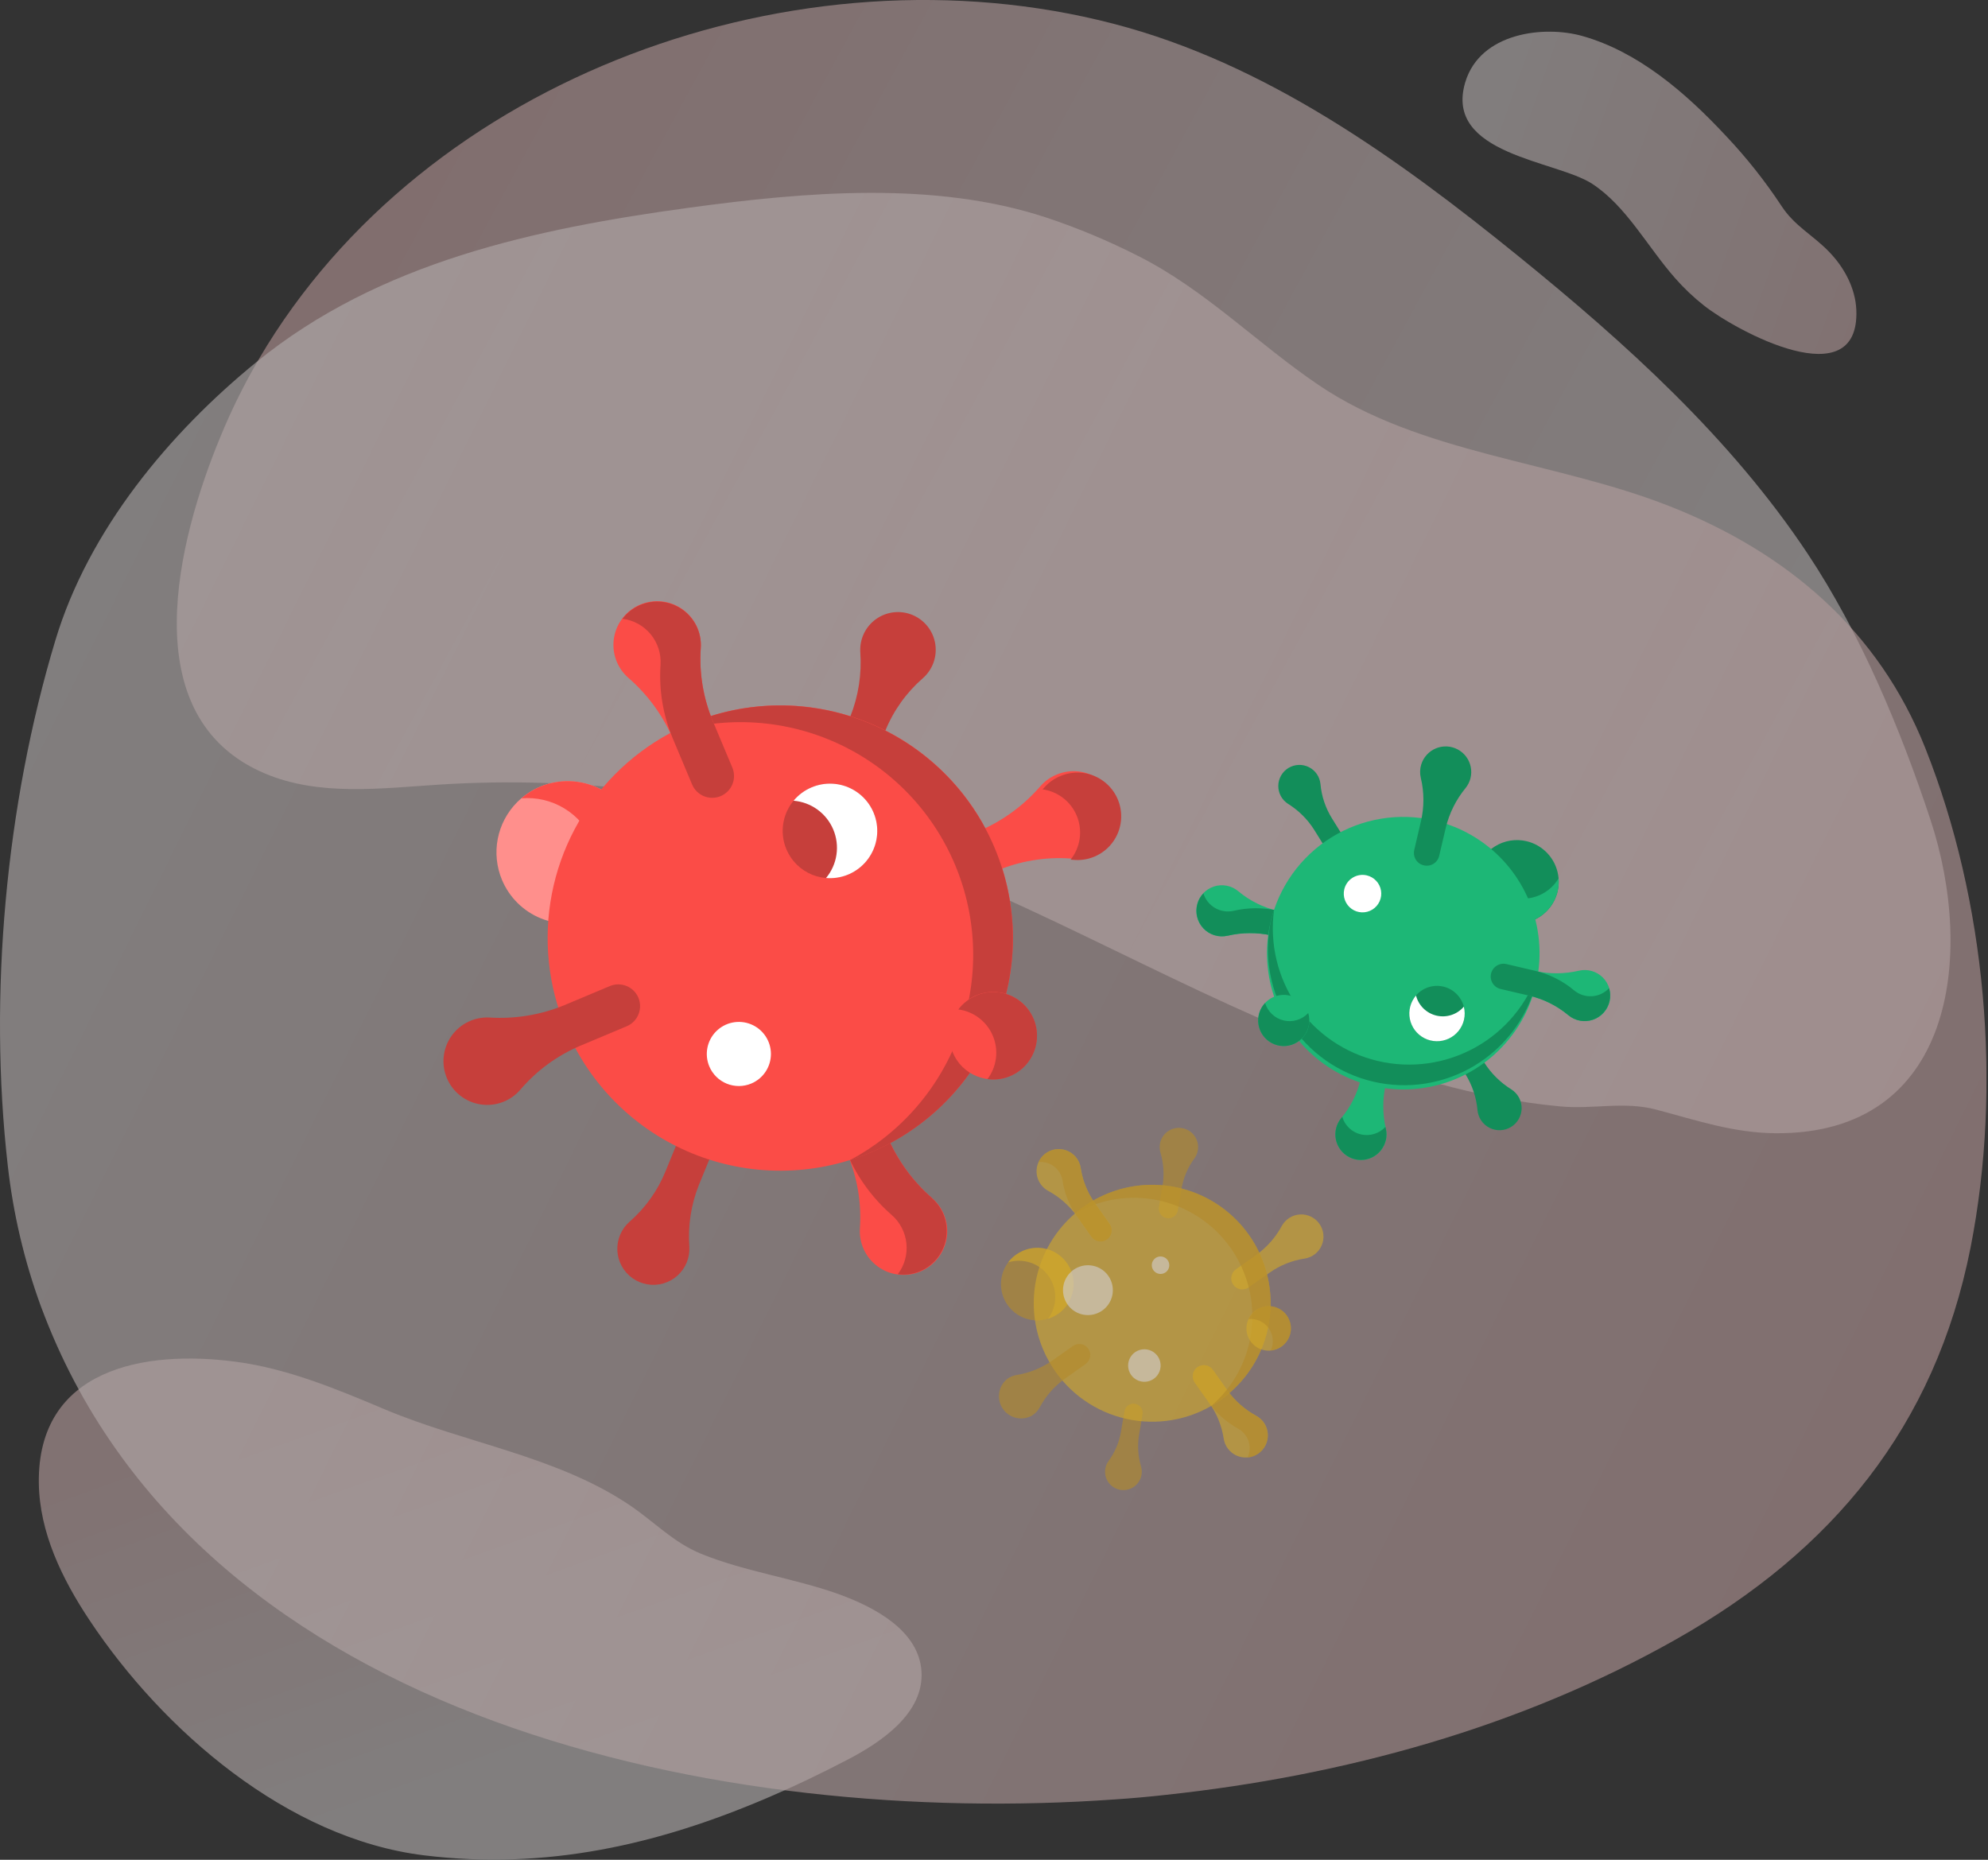 <svg width="682" height="638" viewBox="0 0 682 638" fill="none" xmlns="http://www.w3.org/2000/svg">
<rect x="0" y="0" width="682" height="638" fill="#333333" stroke="none"/>
<g clip-path="url(#clip0)">
<g opacity="0.62">
<path opacity="0.62" d="M263.51 616.64C225.89 632.8 187.41 641.64 145.42 636.47C98.61 630.7 55.93 593.76 30.69 555.78C21.32 541.67 13.55 525.78 13.32 508.78C12.81 469.66 49.32 462.9 81.03 467.17C98.89 469.56 115.6 476.58 132.12 483.53C159.54 495.08 191.12 499.53 216.12 516.43C224.51 522.1 231 529.15 240.58 533.06C255.48 539.13 272.18 541.37 287.43 546.78C300.43 551.44 315.2 559.53 316.12 573.32C317.05 587.46 302.88 597.44 290.27 603.92C281.38 608.55 272.48 612.81 263.51 616.64Z" fill="url(#paint0_linear)"/>
<path opacity="0.62" d="M88.92 123C145.94 25.94 274 -19.91 382 8.15C434.09 21.69 479.12 54 520.92 87.9C557.76 117.77 593.73 150.22 620.15 189.98C638.2 217.12 652 250.16 662.25 281.18C677.57 327.63 670.43 389.23 609.06 388.76C594.67 388.65 581.93 384.3 568.24 380.67C557.16 377.72 546.68 380.61 535.31 379.56C506.68 376.92 478.71 368.27 452.11 357.74C397.89 336.25 347.62 305.53 292.11 287.23C246.618 272.248 198.679 266.111 150.88 269.15C130.72 270.43 109.61 273.23 90.98 265.39C45.08 246.05 61.15 184.77 75.55 150C79.356 140.692 83.824 131.669 88.92 123V123Z" fill="url(#paint1_linear)"/>
<path opacity="0.62" d="M584.52 104.78C595.52 113.51 638.01 136.53 636.83 106.34C636.52 98.82 632.64 91.75 627.65 86.56C621.93 80.56 615.71 77.68 611.09 70.56C605.503 62.096 599.193 54.133 592.23 46.76C578.12 31.58 561.89 17.76 542.94 12.38C529.66 8.6 507.74 11.2 502.66 28.25C495.26 53.09 534 55 546.27 63.09C557.94 70.72 565.17 84.67 574.73 95.5C577.706 98.883 580.983 101.989 584.52 104.78V104.78Z" fill="url(#paint2_linear)"/>
<path opacity="0.62" d="M390.52 87.85C413.37 99.37 431.14 117.68 452.22 131.99C487.31 155.8 533.43 158.13 572.91 173.71C613.16 189.6 644.52 216.34 660.55 256.79C681.26 309 687 372.29 676 428.07C663.82 489.47 628.59 532.07 575 562.37C521.41 592.67 461 609.16 400.06 615.72C394.18 616.387 388.29 616.913 382.39 617.3C249.7 626.74 70 591.55 15.47 451.9C14.97 450.633 14.48 449.353 14 448.06C8.309 432.476 4.502 416.268 2.66 399.78C-4 341.34 2 276 19 219.66C30.4 181.75 58.13 148.52 88 124.18C130 89.99 183.28 78.49 236.56 71.24C276.01 65.87 320.56 61.94 358.99 74.65C369.815 78.257 380.354 82.669 390.52 87.85V87.85Z" fill="url(#paint3_linear)"/>
</g>
<path d="M316.37 301.34C317.14 303.169 318.605 304.618 320.442 305.368C322.28 306.118 324.34 306.108 326.17 305.34L341.86 298.75C349.842 295.376 358.504 293.923 367.15 294.51C369.419 294.686 371.698 294.343 373.815 293.507C375.932 292.671 377.831 291.365 379.369 289.687C380.906 288.008 382.041 286.002 382.688 283.82C383.336 281.639 383.478 279.338 383.104 277.093C382.731 274.848 381.851 272.717 380.532 270.862C379.214 269.008 377.49 267.477 375.492 266.387C373.494 265.297 371.275 264.676 369.001 264.571C366.728 264.466 364.46 264.879 362.37 265.78C360.296 266.646 358.446 267.973 356.96 269.66C351.24 276.285 344.095 281.529 336.06 285L320.37 291.59C318.553 292.36 317.114 293.817 316.365 295.642C315.616 297.468 315.618 299.516 316.37 301.34Z" fill="#FB4C47"/>
<path d="M241.71 385.41C240.19 384.792 238.487 384.802 236.975 385.438C235.462 386.073 234.263 387.282 233.64 388.8L228.32 401.8C225.626 408.45 221.406 414.373 216 419.09C214.595 420.318 213.487 421.849 212.757 423.566C212.028 425.284 211.696 427.144 211.788 429.008C211.879 430.872 212.391 432.691 213.285 434.329C214.179 435.967 215.432 437.381 216.95 438.466C218.469 439.551 220.213 440.279 222.052 440.594C223.891 440.909 225.778 440.805 227.571 440.287C229.364 439.77 231.017 438.854 232.405 437.608C233.794 436.361 234.883 434.817 235.59 433.09C236.289 431.369 236.593 429.514 236.48 427.66C235.966 420.45 237.087 413.216 239.76 406.5L245.08 393.5C245.391 392.748 245.55 391.941 245.549 391.127C245.548 390.313 245.386 389.507 245.073 388.756C244.76 388.005 244.302 387.322 243.725 386.748C243.148 386.174 242.463 385.719 241.71 385.41V385.41Z" fill="#C63F3B"/>
<path d="M289.68 267.92C290.467 268.242 291.309 268.406 292.159 268.402C293.009 268.398 293.85 268.227 294.633 267.899C295.417 267.57 296.129 267.09 296.727 266.486C297.325 265.882 297.798 265.167 298.12 264.38L303.69 250.74C306.511 243.795 310.923 237.609 316.57 232.68C318.227 231.234 319.489 229.391 320.237 227.322C320.984 225.254 321.193 223.03 320.842 220.859C320.492 218.688 319.595 216.641 318.235 214.913C316.875 213.185 315.098 211.831 313.07 210.98C311.042 210.129 308.831 209.808 306.645 210.048C304.459 210.288 302.37 211.08 300.575 212.351C298.78 213.622 297.339 215.328 296.386 217.311C295.433 219.293 295.001 221.485 295.13 223.68C295.669 231.224 294.496 238.793 291.7 245.82L286.14 259.45C285.812 260.238 285.643 261.083 285.644 261.937C285.645 262.791 285.815 263.636 286.144 264.423C286.473 265.211 286.955 265.925 287.562 266.526C288.169 267.126 288.889 267.6 289.68 267.92V267.92Z" fill="#C63F3B"/>
<path d="M288.14 370.49C286.311 371.26 284.862 372.725 284.112 374.562C283.362 376.4 283.372 378.46 284.14 380.29L290.73 396C294.11 403.973 295.572 412.629 295 421.27C294.815 423.818 295.283 426.371 296.361 428.687C297.438 431.002 299.09 433.005 301.158 434.504C303.227 436.003 305.643 436.949 308.18 437.252C310.716 437.555 313.288 437.206 315.651 436.237C318.015 435.267 320.092 433.711 321.685 431.714C323.278 429.717 324.335 427.347 324.756 424.827C325.176 422.308 324.946 419.723 324.088 417.317C323.229 414.911 321.771 412.764 319.85 411.08C313.243 405.355 308.016 398.21 304.56 390.18L297.97 374.49C297.589 373.581 297.032 372.756 296.331 372.062C295.63 371.369 294.799 370.82 293.886 370.449C292.972 370.077 291.995 369.889 291.009 369.896C290.023 369.904 289.048 370.105 288.14 370.49V370.49Z" fill="#FB4C47"/>
<path d="M319.82 411.08C313.213 405.355 307.986 398.21 304.53 390.18L297.94 374.49C297.171 372.66 295.706 371.21 293.868 370.46C292.031 369.71 289.97 369.721 288.14 370.49C286.31 371.259 284.861 372.724 284.11 374.562C283.36 376.399 283.371 378.46 284.14 380.29L290.73 396C294.185 404.02 299.405 411.157 306 416.88C308.818 419.386 310.588 422.861 310.959 426.614C311.329 430.367 310.273 434.121 308 437.13C310.273 437.428 312.584 437.191 314.75 436.44C317.213 435.575 319.408 434.082 321.118 432.109C322.827 430.135 323.992 427.75 324.497 425.189C325.002 422.627 324.83 419.978 323.997 417.504C323.165 415.03 321.701 412.815 319.75 411.08H319.82Z" fill="#C63F3B"/>
<path d="M204.22 314.94C208.676 313.068 212.477 309.916 215.143 305.884C217.808 301.852 219.218 297.119 219.194 292.286C219.17 287.452 217.713 282.735 215.007 278.729C212.302 274.723 208.47 271.61 203.995 269.782C199.52 267.954 194.604 267.495 189.868 268.461C185.132 269.427 180.789 271.776 177.388 275.211C173.987 278.645 171.68 283.011 170.761 287.757C169.841 292.502 170.349 297.413 172.22 301.87C173.463 304.83 175.276 307.515 177.557 309.774C179.838 312.032 182.541 313.82 185.513 315.033C188.484 316.247 191.666 316.863 194.876 316.847C198.085 316.831 201.261 316.183 204.22 314.94V314.94Z" fill="#FF8F8C"/>
<path d="M185.29 269.87C182.946 270.855 180.772 272.205 178.85 273.87C184.002 273.432 189.16 274.639 193.583 277.317C198.006 279.995 201.466 284.006 203.466 288.774C205.466 293.542 205.903 298.822 204.714 303.854C203.526 308.886 200.772 313.411 196.85 316.78C200.37 316.478 203.784 315.416 206.854 313.668C209.925 311.92 212.58 309.527 214.638 306.654C216.695 303.781 218.105 300.496 218.77 297.026C219.436 293.556 219.342 289.983 218.494 286.553C217.646 283.123 216.065 279.917 213.859 277.156C211.653 274.396 208.875 272.147 205.717 270.563C202.558 268.979 199.094 268.099 195.562 267.983C192.031 267.867 188.516 268.517 185.26 269.89L185.29 269.87Z" fill="#FB4C47"/>
<path d="M298.6 395.39C313.155 389.276 325.571 378.983 334.276 365.813C342.981 352.642 347.586 337.186 347.506 321.399C347.427 305.612 342.669 290.203 333.832 277.121C324.995 264.038 312.477 253.87 297.861 247.902C283.246 241.934 267.188 240.434 251.72 243.592C236.252 246.75 222.068 254.425 210.961 265.644C199.854 276.864 192.324 291.125 189.323 306.625C186.322 322.124 187.984 338.165 194.1 352.72C202.302 372.233 217.919 387.69 237.515 395.692C257.111 403.694 279.084 403.585 298.6 395.39V395.39Z" fill="#FB4C47"/>
<path d="M236.76 248.21C234.44 249.19 232.187 250.267 230 251.44C248.979 245.446 269.512 246.759 287.573 255.121C305.634 263.483 319.919 278.29 327.628 296.639C335.336 314.988 335.912 335.556 329.241 354.307C322.571 373.059 309.135 388.642 291.57 398C293.93 397.26 296.263 396.403 298.57 395.43C308.234 391.369 317.004 385.445 324.378 377.996C331.752 370.546 337.587 361.717 341.55 352.012C345.512 342.308 347.524 331.918 347.471 321.435C347.418 310.953 345.3 300.584 341.24 290.92C337.18 281.256 331.255 272.486 323.806 265.112C316.356 257.737 307.527 251.902 297.822 247.94C288.118 243.978 277.728 241.966 267.245 242.019C256.763 242.072 246.394 244.189 236.73 248.25L236.76 248.21Z" fill="#C63F3B"/>
<path d="M291 300C293.958 298.758 296.482 296.667 298.252 293.991C300.021 291.315 300.958 288.174 300.942 284.965C300.927 281.757 299.96 278.625 298.164 275.966C296.369 273.308 293.825 271.241 290.855 270.028C287.885 268.815 284.621 268.51 281.478 269.152C278.334 269.794 275.452 271.353 273.195 273.634C270.937 275.914 269.407 278.812 268.798 281.962C268.188 285.112 268.527 288.372 269.77 291.33C270.594 293.294 271.797 295.076 273.31 296.574C274.823 298.073 276.617 299.259 278.589 300.064C280.56 300.869 282.671 301.278 284.801 301.267C286.93 301.256 289.037 300.825 291 300V300Z" fill="#C63F3B"/>
<path d="M278.43 270.1C276.027 271.11 273.904 272.684 272.24 274.69C275.197 274.932 278.031 275.982 280.433 277.723C282.834 279.465 284.712 281.833 285.861 284.568C287.01 287.303 287.386 290.302 286.949 293.236C286.511 296.171 285.277 298.929 283.38 301.21C285.831 301.415 288.297 301.059 290.59 300.171C292.884 299.282 294.945 297.884 296.619 296.081C298.292 294.278 299.533 292.118 300.249 289.765C300.964 287.412 301.135 284.927 300.749 282.498C300.362 280.068 299.429 277.759 298.018 275.744C296.607 273.729 294.757 272.061 292.607 270.867C290.456 269.673 288.063 268.983 285.607 268.85C283.151 268.717 280.697 269.145 278.43 270.1V270.1Z" fill="white"/>
<path d="M257.71 371.72C259.72 370.881 261.435 369.465 262.639 367.65C263.843 365.836 264.481 363.705 264.473 361.527C264.464 359.349 263.81 357.223 262.592 355.418C261.374 353.612 259.648 352.209 257.632 351.386C255.617 350.562 253.402 350.356 251.268 350.792C249.135 351.228 247.179 352.288 245.648 353.837C244.118 355.386 243.081 357.355 242.67 359.493C242.259 361.632 242.492 363.844 243.34 365.85C244.472 368.53 246.62 370.652 249.313 371.752C252.006 372.852 255.025 372.841 257.71 371.72V371.72Z" fill="white"/>
<path d="M346.47 369.14C349.211 367.997 351.551 366.065 353.193 363.591C354.835 361.116 355.706 358.21 355.695 355.24C355.684 352.27 354.791 349.37 353.13 346.908C351.47 344.446 349.115 342.532 346.366 341.41C343.616 340.287 340.595 340.005 337.686 340.601C334.776 341.197 332.109 342.643 330.022 344.756C327.935 346.869 326.523 349.554 325.963 352.471C325.404 355.388 325.723 358.405 326.88 361.14C328.425 364.792 331.353 367.684 335.024 369.183C338.695 370.682 342.81 370.667 346.47 369.14Z" fill="#FB4C47"/>
<path d="M334.88 341.54C332.457 342.556 330.346 344.195 328.76 346.29C331.358 346.635 333.82 347.655 335.901 349.248C337.982 350.841 339.609 352.952 340.621 355.369C341.632 357.787 341.993 360.427 341.666 363.028C341.34 365.628 340.338 368.097 338.76 370.19C341.05 370.498 343.38 370.272 345.569 369.531C347.757 368.79 349.745 367.553 351.377 365.917C353.009 364.281 354.24 362.291 354.976 360.1C355.712 357.91 355.932 355.579 355.619 353.29C355.306 351.001 354.468 348.815 353.171 346.903C351.873 344.991 350.152 343.404 348.141 342.267C346.129 341.129 343.883 340.472 341.575 340.346C339.268 340.22 336.963 340.628 334.84 341.54H334.88Z" fill="#C63F3B"/>
<path d="M219 342.26C219.768 344.09 219.778 346.15 219.028 347.988C218.278 349.825 216.829 351.29 215 352.06L199.31 358.65C191.314 361.988 184.213 367.156 178.58 373.74C176.928 375.69 174.805 377.186 172.413 378.086C170.02 378.985 167.438 379.258 164.91 378.879C162.383 378.5 159.994 377.482 157.97 375.92C155.947 374.359 154.356 372.306 153.348 369.957C152.341 367.608 151.951 365.041 152.214 362.498C152.478 359.956 153.386 357.523 154.854 355.431C156.322 353.339 158.3 351.656 160.601 350.543C162.901 349.429 165.448 348.922 168 349.07C176.726 349.609 185.461 348.166 193.55 344.85L209.24 338.26C211.066 337.505 213.115 337.501 214.943 338.251C216.772 339 218.229 340.441 219 342.26V342.26Z" fill="#C63F3B"/>
<path d="M247.23 273.11C249.059 272.34 250.508 270.875 251.258 269.038C252.008 267.2 251.998 265.14 251.23 263.31L244.64 247.62C241.267 239.638 239.815 230.976 240.4 222.33C240.585 219.782 240.117 217.229 239.039 214.913C237.962 212.597 236.31 210.595 234.242 209.096C232.173 207.597 229.757 206.651 227.22 206.348C224.684 206.045 222.112 206.394 219.749 207.363C217.385 208.333 215.308 209.889 213.715 211.886C212.122 213.882 211.065 216.253 210.644 218.773C210.224 221.292 210.454 223.877 211.312 226.283C212.171 228.689 213.629 230.836 215.55 232.52C222.157 238.245 227.384 245.39 230.84 253.42L237.43 269.11C238.2 270.939 239.665 272.388 241.502 273.138C243.34 273.888 245.4 273.878 247.23 273.11V273.11Z" fill="#FB4C47"/>
<path d="M238.83 214.58C237.68 212.318 235.976 210.385 233.876 208.962C231.776 207.538 229.349 206.67 226.823 206.44C224.297 206.209 221.753 206.623 219.43 207.642C217.107 208.662 215.08 210.254 213.54 212.27C217.333 212.739 220.802 214.646 223.232 217.596C225.662 220.547 226.867 224.317 226.6 228.13C226.02 236.775 227.472 245.437 230.84 253.42L237.43 269.11C238.199 270.94 239.664 272.389 241.502 273.14C243.339 273.89 245.4 273.879 247.23 273.11C249.06 272.341 250.509 270.876 251.26 269.038C252.01 267.201 251.999 265.14 251.23 263.31L244.64 247.62C241.267 239.638 239.815 230.976 240.4 222.33C240.586 219.652 240.043 216.974 238.83 214.58V214.58Z" fill="#C63F3B"/>
<path d="M363.93 266.17C361.84 266.998 359.966 268.291 358.45 269.95L357.66 270.79C360.271 271.154 362.74 272.202 364.815 273.829C366.889 275.455 368.497 277.602 369.474 280.05C370.451 282.499 370.763 285.163 370.377 287.771C369.992 290.379 368.923 292.839 367.28 294.9L368.18 294.97C370.447 295.192 372.735 294.894 374.871 294.099C377.006 293.305 378.932 292.034 380.503 290.384C382.074 288.734 383.248 286.748 383.937 284.577C384.626 282.405 384.811 280.105 384.478 277.851C384.146 275.598 383.304 273.449 382.017 271.569C380.731 269.689 379.033 268.127 377.052 267.001C375.072 265.875 372.861 265.215 370.587 265.071C368.313 264.927 366.037 265.303 363.93 266.17V266.17Z" fill="#C63F3B"/>
<g opacity="0.63">
<path opacity="0.63" d="M423.08 440.74C423.664 441.565 424.551 442.124 425.547 442.295C426.542 442.465 427.565 442.233 428.39 441.65L435.46 436.65C439.052 434.09 443.198 432.414 447.56 431.76C448.84 431.565 450.048 431.048 451.073 430.256C452.097 429.465 452.902 428.425 453.414 427.236C453.925 426.047 454.125 424.748 453.994 423.46C453.864 422.172 453.408 420.939 452.669 419.876C451.93 418.813 450.933 417.957 449.771 417.386C448.609 416.816 447.321 416.551 446.028 416.617C444.735 416.682 443.481 417.076 442.382 417.76C441.284 418.445 440.378 419.398 439.75 420.53C437.635 424.448 434.661 427.836 431.05 430.44L423.98 435.44C423.16 436.025 422.605 436.911 422.436 437.904C422.267 438.897 422.499 439.917 423.08 440.74V440.74Z" fill="#FFC700"/>
<path opacity="0.63" d="M389.38 481.57C388.557 481.431 387.712 481.625 387.031 482.109C386.35 482.592 385.889 483.327 385.75 484.15L384.54 491.21C383.936 494.805 382.494 498.207 380.33 501.14C379.765 501.906 379.381 502.789 379.207 503.724C379.032 504.659 379.072 505.621 379.322 506.539C379.573 507.456 380.028 508.305 380.653 509.022C381.278 509.739 382.058 510.305 382.933 510.677C383.808 511.049 384.756 511.219 385.706 511.172C386.656 511.126 387.584 510.865 388.419 510.41C389.253 509.954 389.974 509.315 390.527 508.541C391.08 507.767 391.45 506.878 391.61 505.94C391.772 505.007 391.721 504.05 391.46 503.14C390.407 499.613 390.164 495.894 390.75 492.26L391.96 485.21C392.03 484.802 392.019 484.383 391.927 483.979C391.836 483.575 391.665 483.193 391.426 482.855C391.186 482.516 390.882 482.229 390.531 482.008C390.18 481.788 389.789 481.639 389.38 481.57V481.57Z" fill="#D09700"/>
<path opacity="0.63" d="M400.26 417.9C401.123 418.045 402.008 417.842 402.722 417.336C403.436 416.83 403.921 416.062 404.07 415.2L405.33 407.82C405.964 404.057 407.471 400.495 409.73 397.42C410.322 396.619 410.725 395.694 410.908 394.714C411.091 393.735 411.05 392.727 410.787 391.766C410.525 390.805 410.048 389.916 409.392 389.166C408.736 388.416 407.919 387.824 407.001 387.435C406.084 387.047 405.091 386.871 404.096 386.922C403.101 386.972 402.13 387.248 401.257 387.728C400.384 388.207 399.631 388.879 399.054 389.692C398.478 390.504 398.094 391.437 397.93 392.42C397.766 393.397 397.821 394.397 398.09 395.35C399.193 399.039 399.446 402.929 398.83 406.73L397.57 414.11C397.428 414.969 397.631 415.849 398.135 416.559C398.638 417.269 399.402 417.751 400.26 417.9V417.9Z" fill="#D09700"/>
<path opacity="0.63" d="M410.81 469C410.401 469.288 410.052 469.654 409.785 470.077C409.517 470.501 409.336 470.972 409.251 471.466C409.167 471.959 409.181 472.465 409.292 472.953C409.403 473.441 409.61 473.902 409.9 474.31L414.9 481.38C417.456 484.974 419.131 489.119 419.79 493.48C419.976 494.765 420.487 495.981 421.275 497.012C422.062 498.044 423.1 498.858 424.291 499.376C425.481 499.894 426.784 500.099 428.076 499.972C429.367 499.846 430.605 499.391 431.672 498.652C432.739 497.912 433.599 496.912 434.172 495.747C434.744 494.582 435.009 493.29 434.941 491.993C434.874 490.697 434.476 489.44 433.787 488.34C433.097 487.24 432.138 486.335 431 485.71C427.082 483.595 423.694 480.621 421.09 477.01L416.09 469.94C415.511 469.119 414.632 468.56 413.643 468.384C412.655 468.208 411.636 468.429 410.81 469Z" fill="#FFC700"/>
<path opacity="0.63" d="M431 485.71C427.082 483.595 423.694 480.621 421.09 477.01L416.09 469.94C415.505 469.115 414.617 468.556 413.62 468.387C412.623 468.217 411.6 468.45 410.775 469.035C409.95 469.62 409.391 470.508 409.222 471.505C409.052 472.502 409.285 473.525 409.87 474.35L414.87 481.41C417.468 485.023 420.854 487.997 424.77 490.11C425.772 490.668 426.637 491.444 427.3 492.38C428.082 493.474 428.559 494.756 428.682 496.095C428.805 497.434 428.57 498.782 428 500C429.163 499.902 430.286 499.532 431.28 498.92C432.415 498.224 433.348 497.242 433.986 496.073C434.623 494.904 434.943 493.588 434.914 492.257C434.885 490.925 434.507 489.625 433.818 488.485C433.13 487.345 432.155 486.406 430.99 485.76L431 485.71Z" fill="#D09700"/>
<path opacity="0.63" d="M363 450.69C365.01 449.272 366.555 447.29 367.439 444.994C368.322 442.698 368.506 440.191 367.965 437.791C367.425 435.391 366.185 433.206 364.402 431.51C362.619 429.815 360.374 428.686 357.95 428.267C355.526 427.847 353.032 428.156 350.783 429.154C348.535 430.152 346.632 431.794 345.317 433.873C344.001 435.952 343.332 438.374 343.393 440.834C343.454 443.293 344.243 445.679 345.66 447.69C346.601 449.026 347.797 450.163 349.178 451.037C350.559 451.911 352.098 452.504 353.708 452.783C355.319 453.061 356.968 453.02 358.562 452.661C360.157 452.302 361.665 451.632 363 450.69V450.69Z" fill="#D09700"/>
<path opacity="0.63" d="M348.6 430.38C347.545 431.127 346.614 432.035 345.84 433.07C348.353 432.283 351.05 432.313 353.545 433.155C356.039 433.997 358.203 435.609 359.724 437.758C361.245 439.907 362.046 442.483 362.011 445.115C361.976 447.748 361.108 450.302 359.53 452.41C361.258 451.881 362.85 450.983 364.196 449.777C365.541 448.57 366.608 447.086 367.323 445.426C368.037 443.766 368.381 441.971 368.332 440.164C368.282 438.358 367.84 436.584 367.036 434.966C366.232 433.347 365.086 431.924 363.676 430.793C362.266 429.662 360.627 428.852 358.873 428.419C357.119 427.985 355.291 427.939 353.517 428.283C351.743 428.627 350.065 429.353 348.6 430.41V430.38Z" fill="#FFC700"/>
<path opacity="0.63" d="M418.75 480.25C425.307 475.605 430.34 469.12 433.212 461.615C436.084 454.11 436.665 445.921 434.883 438.086C433.102 430.25 429.036 423.118 423.201 417.593C417.366 412.068 410.024 408.397 402.103 407.045C394.181 405.692 386.037 406.719 378.699 409.995C371.362 413.272 365.161 418.65 360.88 425.451C356.599 432.252 354.431 440.169 354.65 448.202C354.869 456.235 357.465 464.023 362.11 470.58C365.193 474.935 369.104 478.64 373.62 481.483C378.135 484.326 383.167 486.252 388.427 487.15C393.686 488.048 399.072 487.901 404.275 486.717C409.478 485.533 414.396 483.335 418.75 480.25V480.25Z" fill="#FFC700"/>
<path opacity="0.63" d="M371.79 413.94C370.74 414.69 369.74 415.47 368.79 416.29C377.554 411.268 387.875 409.69 397.74 411.865C407.604 414.04 416.305 419.811 422.144 428.054C427.984 436.296 430.544 446.418 429.325 456.446C428.105 466.473 423.195 475.687 415.55 482.29C416.64 481.66 417.71 480.98 418.76 480.23C427.553 473.997 433.51 464.527 435.321 453.902C437.132 443.277 434.648 432.368 428.415 423.575C422.182 414.782 412.712 408.825 402.087 407.014C391.462 405.203 380.553 407.687 371.76 413.92L371.79 413.94Z" fill="#D09700"/>
<path opacity="0.63" d="M399.87 436.48C400.353 436.137 400.724 435.658 400.936 435.104C401.147 434.551 401.19 433.947 401.059 433.369C400.927 432.791 400.628 432.264 400.197 431.857C399.767 431.449 399.226 431.177 398.642 431.077C398.057 430.977 397.456 431.052 396.915 431.292C396.373 431.533 395.915 431.929 395.598 432.43C395.281 432.931 395.12 433.515 395.134 434.108C395.149 434.7 395.339 435.275 395.68 435.76C395.907 436.083 396.196 436.358 396.53 436.569C396.864 436.78 397.236 436.923 397.625 436.99C398.015 437.057 398.413 437.047 398.799 436.959C399.184 436.871 399.548 436.709 399.87 436.48Z" fill="white"/>
<path opacity="0.63" d="M395.82 473C396.719 472.361 397.409 471.47 397.802 470.44C398.195 469.409 398.274 468.285 398.028 467.21C397.783 466.135 397.224 465.156 396.423 464.398C395.622 463.64 394.614 463.136 393.527 462.951C392.44 462.765 391.322 462.906 390.315 463.355C389.308 463.805 388.456 464.542 387.868 465.475C387.28 466.408 386.981 467.495 387.01 468.597C387.039 469.7 387.394 470.769 388.03 471.67C388.887 472.879 390.189 473.698 391.65 473.948C393.11 474.197 394.61 473.856 395.82 473V473Z" fill="white"/>
<path opacity="0.63" d="M378.18 449.56C379.558 448.579 380.614 447.211 381.214 445.63C381.814 444.049 381.932 442.325 381.553 440.677C381.173 439.029 380.314 437.53 379.082 436.371C377.851 435.211 376.304 434.443 374.636 434.163C372.968 433.883 371.254 434.104 369.712 434.798C368.169 435.493 366.868 436.629 365.971 438.063C365.074 439.497 364.623 441.165 364.675 442.855C364.726 444.546 365.278 446.183 366.26 447.56C367.576 449.405 369.571 450.652 371.806 451.027C374.041 451.402 376.334 450.875 378.18 449.56V449.56Z" fill="white"/>
<path opacity="0.63" d="M439.64 461.93C440.867 461.057 441.808 459.84 442.344 458.432C442.88 457.024 442.986 455.49 442.65 454.021C442.314 452.553 441.551 451.218 440.456 450.183C439.362 449.149 437.985 448.462 436.5 448.209C435.015 447.957 433.489 448.15 432.114 448.764C430.739 449.378 429.577 450.387 428.774 451.661C427.972 452.935 427.565 454.419 427.605 455.925C427.645 457.43 428.131 458.89 429 460.12C429.578 460.94 430.312 461.637 431.161 462.172C432.009 462.707 432.955 463.069 433.944 463.238C434.932 463.406 435.945 463.377 436.922 463.152C437.9 462.928 438.824 462.513 439.64 461.93V461.93Z" fill="#FFC700"/>
<path opacity="0.63" d="M430.84 449.5C429.751 450.261 428.881 451.296 428.32 452.5C429.652 452.375 430.994 452.603 432.209 453.161C433.425 453.72 434.472 454.589 435.245 455.681C436.018 456.773 436.489 458.05 436.611 459.382C436.733 460.715 436.501 462.056 435.94 463.27C437.105 463.165 438.231 462.793 439.229 462.182C440.228 461.572 441.072 460.74 441.697 459.75C442.322 458.761 442.711 457.641 442.833 456.477C442.955 455.313 442.808 454.137 442.402 453.039C441.997 451.942 441.344 450.952 440.494 450.148C439.644 449.343 438.621 448.745 437.502 448.4C436.384 448.055 435.202 447.972 434.046 448.157C432.891 448.343 431.794 448.792 430.84 449.47V449.5Z" fill="#D09700"/>
<path opacity="0.63" d="M373.33 462.64C373.62 463.048 373.827 463.509 373.938 463.997C374.049 464.485 374.063 464.991 373.979 465.484C373.894 465.978 373.713 466.449 373.445 466.873C373.178 467.296 372.829 467.662 372.42 467.95L365.36 472.95C361.757 475.496 358.798 478.848 356.72 482.74C356.084 483.95 355.129 484.963 353.96 485.67C352.284 486.583 350.325 486.834 348.473 486.373C346.621 485.912 345.009 484.772 343.956 483.179C342.904 481.586 342.488 479.656 342.791 477.771C343.093 475.886 344.092 474.184 345.59 473C346.525 472.342 347.594 471.898 348.72 471.7C353.137 471.002 357.337 469.306 361 466.74L368.07 461.74C368.889 461.169 369.9 460.943 370.885 461.111C371.869 461.28 372.747 461.829 373.33 462.64V462.64Z" fill="#D09700"/>
<path opacity="0.63" d="M379.73 425.16C380.139 424.872 380.488 424.506 380.755 424.083C381.023 423.659 381.204 423.188 381.289 422.694C381.373 422.201 381.359 421.695 381.248 421.207C381.137 420.719 380.93 420.258 380.64 419.85L375.64 412.78C373.084 409.186 371.409 405.041 370.75 400.68C370.579 399.542 370.153 398.457 369.503 397.507C368.853 396.557 367.996 395.767 366.997 395.195C365.998 394.624 364.882 394.286 363.734 394.208C362.585 394.129 361.434 394.312 360.367 394.742C359.299 395.172 358.343 395.839 357.569 396.691C356.796 397.544 356.226 398.561 355.902 399.665C355.578 400.77 355.509 401.933 355.699 403.069C355.889 404.204 356.334 405.281 357 406.22C357.657 407.158 358.519 407.934 359.52 408.49C363.438 410.605 366.826 413.579 369.43 417.19L374.43 424.25C374.718 424.658 375.084 425.005 375.506 425.272C375.928 425.538 376.399 425.719 376.891 425.804C377.384 425.888 377.888 425.875 378.375 425.764C378.862 425.654 379.322 425.449 379.73 425.16Z" fill="#FFC700"/>
<path opacity="0.63" d="M369.1 397C367.931 395.578 366.287 394.626 364.472 394.319C362.657 394.012 360.792 394.371 359.22 395.33C357.93 396.118 356.906 397.274 356.28 398.65C358.216 398.467 360.149 399.033 361.681 400.23C363.214 401.428 364.23 403.167 364.52 405.09C365.181 409.447 366.856 413.588 369.41 417.18L374.41 424.25C374.695 424.668 375.061 425.024 375.485 425.299C375.909 425.574 376.384 425.762 376.882 425.851C377.38 425.941 377.89 425.93 378.384 425.821C378.877 425.711 379.344 425.504 379.757 425.212C380.17 424.92 380.52 424.549 380.788 424.12C381.056 423.691 381.236 423.213 381.317 422.714C381.398 422.215 381.379 421.705 381.261 421.213C381.143 420.721 380.929 420.258 380.63 419.85L375.63 412.78C373.075 409.184 371.397 405.04 370.73 400.68C370.529 399.329 369.965 398.057 369.1 397V397Z" fill="#D09700"/>
</g>
<path d="M474.37 357.11C473.809 356.978 473.228 356.958 472.659 357.051C472.091 357.144 471.546 357.348 471.057 357.652C470.567 357.955 470.142 358.353 469.806 358.821C469.471 359.289 469.231 359.819 469.1 360.38L466.83 370.09C465.69 375.035 463.401 379.643 460.15 383.54C459.141 384.744 458.477 386.199 458.23 387.75C458.02 389.027 458.095 390.334 458.45 391.578C458.804 392.822 459.429 393.972 460.281 394.946C461.132 395.92 462.189 396.694 463.374 397.211C464.56 397.729 465.845 397.978 467.138 397.94C468.431 397.903 469.7 397.58 470.854 396.994C472.007 396.408 473.017 395.575 473.81 394.553C474.604 393.531 475.161 392.347 475.443 391.084C475.725 389.821 475.724 388.512 475.44 387.25C474.272 382.263 474.248 377.077 475.37 372.08L477.64 362.37C477.901 361.239 477.704 360.051 477.091 359.065C476.478 358.079 475.5 357.376 474.37 357.11V357.11Z" fill="#1DB776"/>
<path d="M460.17 292.81C460.575 292.559 460.927 292.23 461.205 291.842C461.483 291.455 461.682 291.016 461.789 290.551C461.897 290.087 461.912 289.605 461.833 289.135C461.754 288.664 461.583 288.214 461.33 287.81L456.98 280.81C454.745 277.24 453.381 273.195 453 269C452.889 267.773 452.468 266.595 451.775 265.576C451.083 264.557 450.142 263.732 449.042 263.177C447.942 262.623 446.718 262.358 445.488 262.407C444.257 262.457 443.059 262.819 442.007 263.46C440.955 264.102 440.083 265 439.475 266.071C438.867 267.142 438.541 268.351 438.53 269.583C438.518 270.815 438.82 272.029 439.408 273.112C439.996 274.194 440.85 275.109 441.89 275.77C445.487 278.005 448.532 281.024 450.8 284.6L455.15 291.6C455.398 292.011 455.725 292.369 456.113 292.653C456.5 292.937 456.94 293.141 457.407 293.253C457.874 293.366 458.359 293.385 458.833 293.309C459.307 293.233 459.762 293.063 460.17 292.81V292.81Z" fill="#128E5A"/>
<path d="M499.39 355.94C498.967 356.203 498.6 356.546 498.31 356.95C498.02 357.355 497.812 357.813 497.699 358.297C497.585 358.782 497.569 359.284 497.65 359.776C497.73 360.267 497.907 360.737 498.17 361.16L502.72 368.49C505.046 372.212 506.464 376.429 506.86 380.8C506.973 382.086 507.413 383.322 508.137 384.391C508.861 385.459 509.846 386.326 510.998 386.908C512.15 387.49 513.432 387.769 514.722 387.717C516.012 387.666 517.267 387.287 518.37 386.615C519.472 385.943 520.385 385.001 521.022 383.879C521.659 382.756 521.999 381.489 522.01 380.198C522.021 378.907 521.703 377.635 521.085 376.501C520.467 375.368 519.571 374.41 518.48 373.72C514.716 371.382 511.53 368.224 509.16 364.48L504.61 357.16C504.347 356.737 504.004 356.37 503.6 356.08C503.195 355.79 502.737 355.582 502.253 355.469C501.768 355.355 501.266 355.339 500.774 355.42C500.283 355.5 499.813 355.677 499.39 355.94V355.94Z" fill="#128E5A"/>
<path d="M451.28 320C451.544 318.869 451.347 317.679 450.734 316.693C450.121 315.706 449.141 315.004 448.01 314.74L438.3 312.47C433.355 311.322 428.749 309.03 424.85 305.78C423.71 304.809 422.341 304.146 420.873 303.854C419.405 303.562 417.886 303.651 416.462 304.112C415.038 304.573 413.755 305.391 412.736 306.488C411.718 307.585 410.997 308.924 410.642 310.379C410.288 311.833 410.311 313.354 410.711 314.797C411.111 316.24 411.873 317.556 412.925 318.621C413.978 319.686 415.285 320.463 416.723 320.88C418.161 321.296 419.682 321.337 421.14 321C426.127 319.837 431.312 319.813 436.31 320.93L446.01 323.2C447.133 323.469 448.316 323.284 449.303 322.684C450.29 322.085 451.001 321.12 451.28 320V320Z" fill="#1DB776"/>
<path d="M421.14 321C426.127 319.837 431.312 319.813 436.31 320.93L446.01 323.2C447.141 323.465 448.331 323.27 449.319 322.658C450.306 322.046 451.01 321.066 451.275 319.935C451.54 318.804 451.345 317.614 450.733 316.626C450.121 315.639 449.141 314.935 448.01 314.67L438.3 312.4C433.303 311.278 428.117 311.302 423.13 312.47C420.975 312.944 418.72 312.59 416.814 311.479C414.907 310.367 413.489 308.579 412.84 306.47C411.911 307.443 411.226 308.622 410.84 309.91C410.396 311.375 410.343 312.932 410.688 314.424C411.032 315.916 411.762 317.292 412.804 318.414C413.846 319.536 415.165 320.365 416.627 320.819C418.09 321.273 419.646 321.335 421.14 321V321Z" fill="#128E5A"/>
<path d="M506.47 299.25C505.824 302.008 506.011 304.895 507.006 307.547C508.002 310.199 509.761 312.496 512.063 314.148C514.364 315.8 517.103 316.732 519.934 316.827C522.765 316.921 525.56 316.174 527.967 314.68C530.373 313.186 532.282 311.012 533.453 308.432C534.624 305.853 535.003 302.984 534.543 300.189C534.083 297.394 532.804 294.799 530.869 292.73C528.934 290.662 526.428 289.214 523.67 288.57C521.839 288.141 519.942 288.077 518.087 288.382C516.231 288.686 514.454 289.354 512.857 290.346C511.259 291.337 509.873 292.634 508.777 294.162C507.681 295.69 506.897 297.419 506.47 299.25V299.25Z" fill="#128E5A"/>
<path d="M534.35 305.77C534.692 304.32 534.803 302.825 534.68 301.34C533.122 303.941 530.779 305.98 527.987 307.163C525.196 308.346 522.101 308.612 519.148 307.922C516.196 307.232 513.539 305.623 511.56 303.326C509.582 301.028 508.384 298.162 508.14 295.14C507.081 296.912 506.418 298.892 506.196 300.944C505.974 302.996 506.199 305.072 506.854 307.029C507.51 308.987 508.582 310.779 509.996 312.283C511.409 313.787 513.132 314.967 515.045 315.743C516.957 316.519 519.015 316.872 521.078 316.777C523.14 316.683 525.157 316.143 526.991 315.196C528.825 314.249 530.432 312.916 531.702 311.289C532.973 309.662 533.876 307.779 534.35 305.77V305.77Z" fill="#1DB776"/>
<path d="M435.88 316.35C433.775 325.355 434.387 334.783 437.641 343.44C440.895 352.097 446.643 359.595 454.158 364.984C461.674 370.374 470.619 373.413 479.862 373.718C489.106 374.022 498.232 371.579 506.086 366.696C513.94 361.813 520.169 354.71 523.986 346.286C527.802 337.862 529.035 328.495 527.527 319.371C526.019 310.246 521.839 301.774 515.515 295.026C509.191 288.277 501.008 283.556 492 281.46C479.932 278.648 467.241 280.744 456.717 287.287C446.193 293.829 438.698 304.283 435.88 316.35V316.35Z" fill="#1DB776"/>
<path d="M526.93 337.62C527.27 336.18 527.53 334.74 527.73 333.31C524.034 344.351 516.351 353.615 506.184 359.29C496.018 364.965 484.1 366.642 472.762 363.993C461.424 361.344 451.483 354.559 444.883 344.967C438.284 335.375 435.501 323.666 437.08 312.13C436.62 313.51 436.22 314.91 435.88 316.35C433.494 328.255 435.833 340.621 442.402 350.832C448.971 361.043 459.255 368.297 471.078 371.061C482.901 373.824 495.335 371.879 505.75 365.638C516.164 359.397 523.742 349.349 526.88 337.62H526.93Z" fill="#128E5A"/>
<path d="M483.72 345.54C483.292 347.37 483.417 349.285 484.078 351.044C484.739 352.803 485.907 354.326 487.434 355.421C488.961 356.516 490.779 357.134 492.657 357.196C494.535 357.258 496.389 356.762 497.985 355.77C499.581 354.779 500.847 353.336 501.623 351.625C502.399 349.913 502.65 348.01 502.344 346.156C502.039 344.302 501.19 342.581 499.906 341.209C498.622 339.837 496.96 338.877 495.13 338.45C493.915 338.165 492.656 338.123 491.425 338.325C490.194 338.527 489.014 338.97 487.955 339.629C486.895 340.287 485.975 341.148 485.249 342.163C484.522 343.177 484.003 344.325 483.72 345.54V345.54Z" fill="#128E5A"/>
<path d="M502.23 349.85C502.579 348.365 502.562 346.817 502.18 345.34C501.05 346.662 499.578 347.647 497.926 348.189C496.274 348.731 494.504 348.809 492.811 348.414C491.117 348.019 489.565 347.166 488.323 345.948C487.082 344.731 486.198 343.195 485.77 341.51C484.832 342.603 484.154 343.894 483.788 345.287C483.422 346.68 483.378 348.138 483.659 349.551C483.939 350.963 484.537 352.294 485.408 353.441C486.278 354.589 487.398 355.523 488.683 356.174C489.967 356.825 491.383 357.176 492.823 357.199C494.264 357.222 495.69 356.917 496.995 356.308C498.3 355.699 499.45 354.801 500.356 353.682C501.263 352.563 501.904 351.253 502.23 349.85V349.85Z" fill="white"/>
<path d="M461.16 305.1C460.871 306.339 460.955 307.635 461.403 308.826C461.851 310.016 462.641 311.047 463.675 311.788C464.709 312.529 465.939 312.947 467.21 312.989C468.481 313.031 469.737 312.694 470.817 312.023C471.897 311.351 472.754 310.374 473.278 309.216C473.803 308.057 473.973 306.769 473.765 305.514C473.558 304.259 472.983 303.094 472.114 302.166C471.244 301.238 470.119 300.588 468.88 300.3C467.22 299.913 465.474 300.202 464.026 301.102C462.579 302.002 461.548 303.44 461.16 305.1Z" fill="white"/>
<path d="M431.87 348.08C431.476 349.769 431.592 351.537 432.203 353.161C432.814 354.784 433.893 356.19 435.303 357.2C436.713 358.211 438.391 358.78 440.125 358.837C441.859 358.893 443.57 358.434 445.043 357.518C446.516 356.602 447.684 355.27 448.4 353.689C449.115 352.109 449.346 350.352 449.063 348.641C448.781 346.93 447.996 345.341 446.81 344.075C445.624 342.809 444.089 341.923 442.4 341.53C441.278 341.266 440.116 341.226 438.979 341.413C437.842 341.6 436.753 342.009 435.774 342.617C434.796 343.226 433.947 344.022 433.277 344.959C432.607 345.897 432.129 346.957 431.87 348.08V348.08Z" fill="#1DB776"/>
<path d="M448.94 352.06C449.296 350.564 449.247 349.001 448.8 347.53C447.747 348.655 446.416 349.483 444.942 349.93C443.467 350.378 441.901 350.428 440.4 350.078C438.899 349.727 437.518 348.987 436.394 347.932C435.271 346.877 434.445 345.545 434 344.07C433.078 345.051 432.394 346.23 432.001 347.517C431.608 348.805 431.517 350.165 431.734 351.493C431.952 352.822 432.472 354.082 433.254 355.177C434.037 356.272 435.061 357.172 436.247 357.808C437.434 358.443 438.75 358.797 440.095 358.843C441.44 358.888 442.778 358.623 444.004 358.068C445.23 357.513 446.312 356.684 447.167 355.644C448.021 354.603 448.624 353.381 448.93 352.07L448.94 352.06Z" fill="#128E5A"/>
<path d="M488.44 296.86C487.879 296.73 487.35 296.491 486.882 296.157C486.413 295.822 486.016 295.398 485.712 294.909C485.408 294.421 485.204 293.877 485.111 293.309C485.018 292.741 485.038 292.16 485.17 291.6L487.43 281.89C488.607 276.959 488.607 271.821 487.43 266.89C487.057 265.362 487.106 263.762 487.57 262.26C487.949 261.025 488.597 259.888 489.467 258.932C490.336 257.976 491.407 257.224 492.601 256.73C493.795 256.236 495.084 256.012 496.375 256.074C497.666 256.136 498.927 256.483 500.068 257.089C501.209 257.695 502.203 258.546 502.977 259.581C503.751 260.616 504.287 261.81 504.546 263.076C504.805 264.342 504.781 265.65 504.476 266.905C504.17 268.161 503.591 269.334 502.78 270.34C499.531 274.29 497.214 278.922 496 283.89L493.73 293.59C493.601 294.154 493.361 294.686 493.024 295.157C492.687 295.627 492.26 296.026 491.768 296.33C491.276 296.635 490.729 296.838 490.157 296.929C489.586 297.02 489.002 296.996 488.44 296.86Z" fill="#128E5A"/>
<path d="M511.53 334C511.398 334.561 511.378 335.142 511.471 335.711C511.564 336.279 511.768 336.824 512.072 337.313C512.375 337.803 512.773 338.228 513.241 338.564C513.709 338.899 514.239 339.139 514.8 339.27L524.5 341.54C529.466 342.677 534.092 344.973 538 348.24C539.143 349.206 540.514 349.863 541.982 350.149C543.45 350.435 544.968 350.341 546.39 349.876C547.811 349.41 549.09 348.588 550.105 347.489C551.12 346.39 551.836 345.049 552.187 343.594C552.537 342.14 552.509 340.62 552.106 339.179C551.703 337.738 550.938 336.425 549.884 335.363C548.83 334.301 547.522 333.526 546.085 333.113C544.647 332.699 543.127 332.66 541.67 333C536.683 334.168 531.497 334.192 526.5 333.07L516.79 330.8C515.669 330.534 514.487 330.721 513.503 331.32C512.518 331.919 511.809 332.882 511.53 334Z" fill="#1DB776"/>
<path d="M542.17 350.16C543.638 350.405 545.144 350.271 546.546 349.773C547.948 349.274 549.2 348.426 550.184 347.309C551.167 346.193 551.85 344.844 552.168 343.39C552.486 341.936 552.428 340.425 552 339C550.474 340.635 548.38 341.623 546.147 341.761C543.915 341.899 541.715 341.175 540 339.74C536.092 336.464 531.467 334.155 526.5 333L516.79 330.73C516.229 330.599 515.648 330.579 515.08 330.672C514.512 330.766 513.967 330.97 513.478 331.274C512.988 331.577 512.564 331.974 512.228 332.442C511.892 332.91 511.651 333.439 511.52 334C511.389 334.561 511.369 335.142 511.462 335.71C511.556 336.279 511.76 336.823 512.064 337.312C512.367 337.802 512.764 338.226 513.232 338.562C513.7 338.898 514.229 339.139 514.79 339.27L524.49 341.54C529.458 342.678 534.088 344.973 538 348.24C539.194 349.241 540.633 349.904 542.17 350.16V350.16Z" fill="#128E5A"/>
<path d="M475.42 391.15C475.71 389.87 475.71 388.54 475.42 387.26C475.37 387.04 475.32 386.81 475.28 386.59C474.23 387.721 472.899 388.554 471.423 389.005C469.947 389.456 468.378 389.51 466.875 389.159C465.371 388.809 463.987 388.068 462.863 387.011C461.738 385.954 460.913 384.619 460.47 383.14L460.14 383.55C459.294 384.566 458.688 385.76 458.369 387.043C458.049 388.326 458.025 389.665 458.296 390.958C458.568 392.252 459.129 393.468 459.938 394.514C460.746 395.56 461.781 396.41 462.964 397C464.148 397.589 465.449 397.903 466.771 397.918C468.093 397.933 469.402 397.648 470.598 397.085C471.795 396.522 472.848 395.696 473.68 394.668C474.511 393.64 475.099 392.438 475.4 391.15H475.42Z" fill="#128E5A"/>
</g>
<defs>
<linearGradient id="paint0_linear" x1="137.25" y1="468.68" x2="186.27" y2="604.82" gradientUnits="userSpaceOnUse">
<stop stop-color="#FFD8D8"/>
<stop offset="1" stop-color="#FFF8F8"/>
</linearGradient>
<linearGradient id="paint1_linear" x1="576.15" y1="317.52" x2="139.54" y2="80.17" gradientUnits="userSpaceOnUse">
<stop stop-color="#FFF8F8"/>
<stop offset="1" stop-color="#FFCFCF"/>
</linearGradient>
<linearGradient id="paint2_linear" x1="643.72" y1="89.08" x2="486" y2="33.56" gradientUnits="userSpaceOnUse">
<stop stop-color="#FFD7D7"/>
<stop offset="1" stop-color="#FFF9F9"/>
</linearGradient>
<linearGradient id="paint3_linear" x1="642.76" y1="517.31" x2="2.59" y2="200.36" gradientUnits="userSpaceOnUse">
<stop stop-color="#FFCFCF"/>
<stop offset="1" stop-color="#FFF8F8"/>
</linearGradient>
<clipPath id="clip0">
<rect width="681.49" height="637.95" fill="white"/>
</clipPath>
</defs>
</svg>
